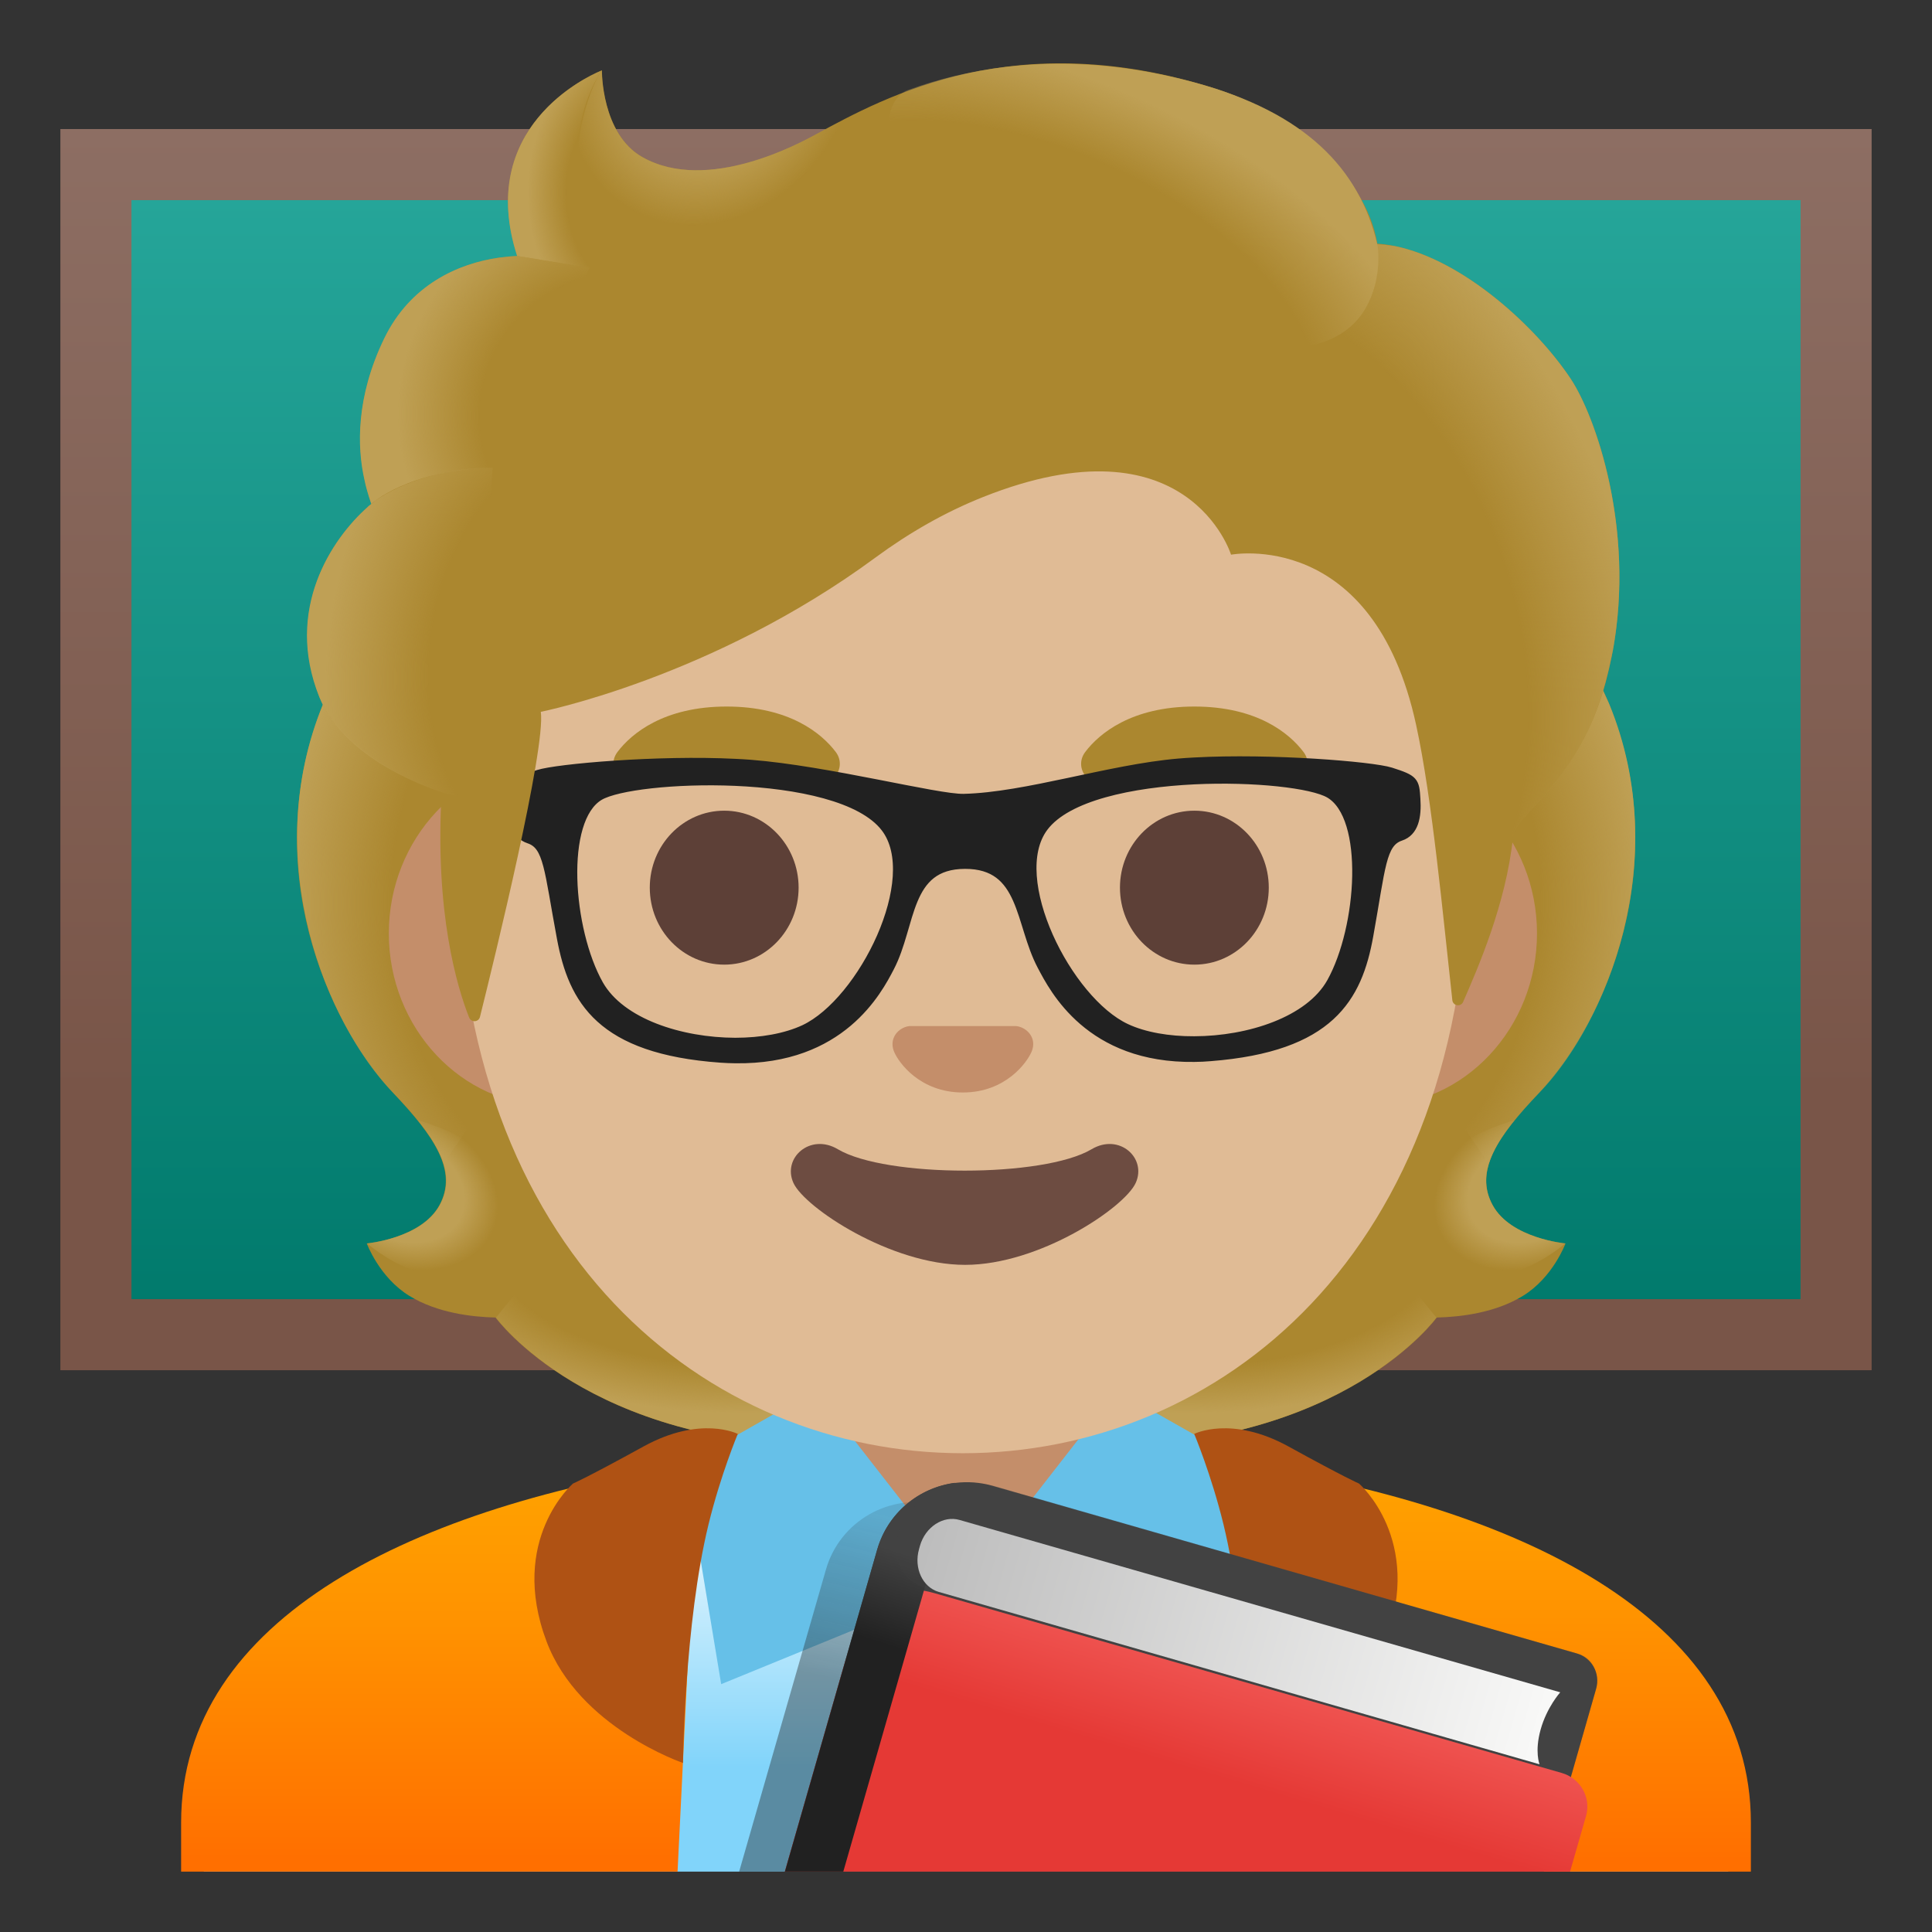 <?xml version="1.0" encoding="utf-8"?>
<!-- Generator: Adobe Illustrator 24.0.3, SVG Export Plug-In . SVG Version: 6.00 Build 0)  -->
<!-- Copyright 2013 Google, Inc. All Rights Reserved. Licensed under the Apache License, Version 2.0 -->
<svg version="1.1" id="Layer_1" xmlns="http://www.w3.org/2000/svg" xmlns:xlink="http://www.w3.org/1999/xlink" x="0px" y="0px"
	 viewBox="0 0 128 128" style="enable-background:new 0 0 128 128;" xml:space="preserve">
<rect x="0" y="0" width="128" height="128" fill="#333333" stroke="none"/>
<g>
	
		<linearGradient id="SVGID_1_" gradientUnits="userSpaceOnUse" x1="63.999" y1="116.605" x2="63.999" y2="39.511" gradientTransform="matrix(1 0 0 -1 0 128)">
		<stop  offset="0" style="stop-color:#26A69A"/>
		<stop  offset="1" style="stop-color:#00796B"/>
	</linearGradient>
	<rect x="6.36" y="10.9" style="fill:url(#SVGID_1_);" width="115.29" height="77.52"/>
	
		<linearGradient id="SVGID_2_" gradientUnits="userSpaceOnUse" x1="63.999" y1="119.455" x2="63.999" y2="37.224" gradientTransform="matrix(1 0 0 -1 0 128)">
		<stop  offset="0" style="stop-color:#8D6E63"/>
		<stop  offset="0.779" style="stop-color:#795548"/>
	</linearGradient>
	<path style="fill:url(#SVGID_2_);" d="M119.29,13.26v72.81H8.71V13.26H119.29 M124,8.55H4v82.23h120V8.55L124,8.55z"/>
</g>
<g id="hairGroup">
	<path id="hair_3_" style="fill:#AB872F;" d="M98.9,79.85c-1.25-2.27,0.34-4.58,3.06-7.44c4.31-4.54,9-15.07,4.64-25.76
		c0.03-0.06-0.86-1.86-0.83-1.92l-1.79-0.09c-0.57-0.08-20.26-0.12-39.97-0.12s-39.4,0.04-39.97,0.12c0,0-2.65,1.95-2.63,2.01
		c-4.35,10.69,0.33,21.21,4.64,25.76c2.71,2.86,4.3,5.17,3.06,7.44c-1.21,2.21-4.81,2.53-4.81,2.53s0.83,2.26,2.83,3.48
		c1.85,1.13,4.13,1.39,5.7,1.43c0,0,6.15,8.51,22.23,8.51l8.95,0l8.95,0c16.08,0,22.23-8.51,22.23-8.51c1.57-0.04,3.85-0.3,5.7-1.43
		c2-1.22,2.83-3.48,2.83-3.48S100.11,82.06,98.9,79.85z"/>
	<g id="hairHighlights_1_">
		
			<radialGradient id="SVGID_3_" cx="99.638" cy="45.85" r="23.419" gradientTransform="matrix(1 0 0 0.491 -21.055 59.629)" gradientUnits="userSpaceOnUse">
			<stop  offset="0.728" style="stop-color:#BFA055;stop-opacity:0"/>
			<stop  offset="1" style="stop-color:#BFA055"/>
		</radialGradient>
		<path style="fill:url(#SVGID_3_);" d="M63.99,95.79v-9.44l28.57-2.26l2.6,3.2c0,0-6.15,8.51-22.23,8.51L63.99,95.79z"/>
		
			<radialGradient id="SVGID_4_" cx="76.573" cy="49.332" r="6.921" gradientTransform="matrix(-0.906 0.424 -0.314 -0.672 186.513 79.36)" gradientUnits="userSpaceOnUse">
			<stop  offset="0.663" style="stop-color:#BFA055"/>
			<stop  offset="1" style="stop-color:#BFA055;stop-opacity:0"/>
		</radialGradient>
		<path style="fill:url(#SVGID_4_);" d="M95.1,83.16c-4.28-6.5,5.21-8.93,5.21-8.93s0.01,0.01,0.01,0.01
			c-1.65,2.05-2.4,3.84-1.43,5.61c1.21,2.21,4.81,2.53,4.81,2.53S98.79,86.74,95.1,83.16z"/>
		
			<radialGradient id="SVGID_5_" cx="94.509" cy="68.91" r="30.399" gradientTransform="matrix(-0.075 -0.997 0.831 -0.062 33.494 157.622)" gradientUnits="userSpaceOnUse">
			<stop  offset="0.725" style="stop-color:#BFA055;stop-opacity:0"/>
			<stop  offset="1" style="stop-color:#BFA055"/>
		</radialGradient>
		<path style="fill:url(#SVGID_5_);" d="M106.62,46.65c4.25,10.35-0.22,21.01-4.41,25.51c-0.57,0.62-3.01,3.01-3.57,4.92
			c0,0-9.54-13.31-12.39-21.13c-0.57-1.58-1.1-3.2-1.17-4.88c-0.05-1.26,0.14-2.76,0.87-3.83c0.89-1.31,20.16-1.7,20.16-1.7
			C106.11,45.55,106.62,46.65,106.62,46.65z"/>
		
			<radialGradient id="SVGID_6_" cx="44.31" cy="68.91" r="30.399" gradientTransform="matrix(0.075 -0.997 -0.831 -0.062 98.274 107.563)" gradientUnits="userSpaceOnUse">
			<stop  offset="0.725" style="stop-color:#BFA055;stop-opacity:0"/>
			<stop  offset="1" style="stop-color:#BFA055"/>
		</radialGradient>
		<path style="fill:url(#SVGID_6_);" d="M21.4,46.65C17.16,57,21.63,67.66,25.81,72.15c0.58,0.62,3.01,3.01,3.57,4.92
			c0,0,9.54-13.31,12.39-21.13c0.58-1.58,1.1-3.2,1.17-4.88c0.05-1.26-0.14-2.76-0.87-3.83c-0.89-1.31-1.93-0.96-3.44-0.96
			c-2.88,0-15.49-0.74-16.47-0.74C22.17,45.55,21.4,46.65,21.4,46.65z"/>
		
			<radialGradient id="SVGID_7_" cx="49.439" cy="45.85" r="23.419" gradientTransform="matrix(-1 0 0 0.491 98.878 59.629)" gradientUnits="userSpaceOnUse">
			<stop  offset="0.728" style="stop-color:#BFA055;stop-opacity:0"/>
			<stop  offset="1" style="stop-color:#BFA055"/>
		</radialGradient>
		<path style="fill:url(#SVGID_7_);" d="M64.03,95.79v-9.44l-28.57-2.26l-2.6,3.2c0,0,6.15,8.51,22.23,8.51L64.03,95.79z"/>
		
			<radialGradient id="SVGID_8_" cx="26.374" cy="49.332" r="6.921" gradientTransform="matrix(0.906 0.424 0.314 -0.672 -13.024 100.635)" gradientUnits="userSpaceOnUse">
			<stop  offset="0.663" style="stop-color:#BFA055"/>
			<stop  offset="1" style="stop-color:#BFA055;stop-opacity:0"/>
		</radialGradient>
		<path style="fill:url(#SVGID_8_);" d="M32.92,83.16c4.28-6.5-5.21-8.93-5.21-8.93s-0.01,0.01-0.01,0.01
			c1.65,2.05,2.4,3.84,1.43,5.61c-1.21,2.21-4.81,2.53-4.81,2.53S29.23,86.74,32.92,83.16z"/>
	</g>
</g>
<linearGradient id="SVGID_9_" gradientUnits="userSpaceOnUse" x1="64" y1="25.908" x2="64" y2="10.938" gradientTransform="matrix(1 0 0 -1 0 128)">
	<stop  offset="0" style="stop-color:#E1F5FE"/>
	<stop  offset="1" style="stop-color:#81D4FA"/>
</linearGradient>
<path style="fill:url(#SVGID_9_);" d="M114.5,120.75c0-15.47-25.34-23.56-50.36-23.56H64c-25.14,0.03-50.5,7.32-50.5,23.56V124h101
	V120.75z"/>
<g id="neck_1_">
	<polygon style="fill:#C48E6A;" points="64,92.33 54.92,92.33 54.92,102.31 63.98,104.69 73.08,102.31 73.08,92.33 	"/>
</g>
<g>
	<g>
		
			<linearGradient id="SVGID_10_" gradientUnits="userSpaceOnUse" x1="29.113" y1="29.156" x2="29.113" y2="4.97" gradientTransform="matrix(1 0 0 -1 0 128)">
			<stop  offset="0" style="stop-color:#FFA000"/>
			<stop  offset="0.341" style="stop-color:#FF9300"/>
			<stop  offset="0.972" style="stop-color:#FF7100"/>
			<stop  offset="1" style="stop-color:#FF6F00"/>
		</linearGradient>
		<path style="fill:url(#SVGID_10_);" d="M12,120.75V124h1.5H15h26.89h1.5h1.5l1.33-27.04C27.52,99.72,12,107.15,12,120.75z"/>
		
			<linearGradient id="SVGID_11_" gradientUnits="userSpaceOnUse" x1="98.888" y1="29.435" x2="98.888" y2="4.807" gradientTransform="matrix(1 0 0 -1 0 128)">
			<stop  offset="0" style="stop-color:#FFA000"/>
			<stop  offset="0.341" style="stop-color:#FF9300"/>
			<stop  offset="0.972" style="stop-color:#FF7100"/>
			<stop  offset="1" style="stop-color:#FF6F00"/>
		</linearGradient>
		<path style="fill:url(#SVGID_11_);" d="M81.78,96.96L83.1,124h1.5h1.5H113h1.5h1.5v-3.25C116,107.15,100.48,99.72,81.78,96.96z"/>
	</g>
	<g>
		<g>
			<polygon style="fill:#66C0E8;" points="54.03,92.12 64.02,104.94 64.02,104.94 47.78,111.58 45.37,97.04 			"/>
		</g>
		<g>
			<polygon style="fill:#66C0E8;" points="73.97,92.12 63.98,104.94 63.98,104.94 80.22,111.58 82.63,97.04 			"/>
		</g>
	</g>
	<g>
		<path style="fill:#AF5214;" d="M48.88,95c0,0-1.14,2.72-1.94,6c-1.59,6.52-1.69,15.8-1.69,15.8s-6.89-2.34-9.04-8.05
			c-2.54-6.75,1.75-10.46,1.75-10.46s0.9-0.38,4.68-2.46S48.88,95,48.88,95z"/>
	</g>
	<g>
		<path style="fill:#AF5214;" d="M79.12,95c0,0,1.14,2.72,1.94,6c1.59,6.52,1.69,15.8,1.69,15.8s6.89-2.34,9.04-8.05
			c2.54-6.75-1.75-10.46-1.75-10.46s-0.9-0.38-4.68-2.46C81.58,93.75,79.12,95,79.12,95z"/>
	</g>
</g>
<g id="ears_1_">
	<path style="fill:#C48E6A;" d="M91.12,50.43h-7.37H43.84h-7.37c-5.89,0-10.71,5.14-10.71,11.41s4.82,11.41,10.71,11.41h7.37h39.91
		h7.37c5.89,0,10.71-5.14,10.71-11.41S97.01,50.43,91.12,50.43z"/>
</g>
<g id="head_1_">
	<path style="fill:#E0BB95;" d="M63.79,11.07L63.79,11.07L63.79,11.07c-17.4,0-33.52,18.61-33.52,45.4
		c0,26.64,16.61,39.81,33.52,39.81S97.31,83.1,97.31,56.46C97.31,29.68,81.2,11.07,63.79,11.07z"/>
</g>
<g id="eyes_1_">
	<ellipse style="fill:#5D4037;" cx="47.98" cy="58.81" rx="4.93" ry="5.1"/>
	<ellipse style="fill:#5D4037;" cx="79.13" cy="58.81" rx="4.93" ry="5.1"/>
</g>
<g id="eyebrows_1_">
	<path style="fill:#AB872F;" d="M55.37,49.82c-0.93-1.23-3.07-3.01-7.23-3.01s-6.31,1.79-7.23,3.01c-0.41,0.54-0.31,1.17-0.02,1.55
		c0.26,0.35,1.04,0.68,1.9,0.39s2.54-1.16,5.35-1.18c2.81,0.02,4.49,0.89,5.35,1.18c0.86,0.29,1.64-0.03,1.9-0.39
		C55.67,50.99,55.78,50.36,55.37,49.82z"/>
	<path style="fill:#AB872F;" d="M86.36,49.82c-0.93-1.23-3.07-3.01-7.23-3.01s-6.31,1.79-7.23,3.01c-0.41,0.54-0.31,1.17-0.02,1.55
		c0.26,0.35,1.04,0.68,1.9,0.39s2.54-1.16,5.35-1.18c2.81,0.02,4.49,0.89,5.35,1.18c0.86,0.29,1.64-0.03,1.9-0.39
		C86.67,50.99,86.77,50.36,86.36,49.82z"/>
</g>
<path id="nose_1_" style="fill:#C48E6A;" d="M67.65,68.06c-0.11-0.04-0.21-0.07-0.32-0.08h-7.08c-0.11,0.01-0.22,0.04-0.32,0.08
	c-0.64,0.26-0.99,0.92-0.69,1.63c0.3,0.71,1.71,2.69,4.55,2.69s4.25-1.99,4.55-2.69C68.65,68.98,68.29,68.32,67.65,68.06z"/>
<path id="mouth_1_" style="fill:#6D4C41;" d="M72.32,76.14c-3.18,1.89-13.63,1.89-16.81,0c-1.83-1.09-3.7,0.58-2.94,2.24
	c0.75,1.63,6.44,5.42,11.37,5.42s10.55-3.79,11.3-5.42C76,76.72,74.15,75.05,72.32,76.14z"/>
<path id="glasses" style="fill:#212121;stroke:#212121;stroke-width:0.55;stroke-miterlimit:10;" d="M93.83,52.93
	c-0.07-1.19-0.12-1.31-1.69-1.81c-1.23-0.39-7.95-0.94-13.01-0.66c-0.36,0.02-0.71,0.04-1.04,0.07c-4.59,0.39-10.1,2.24-14.24,2.34
	c-1.76,0.04-9.01-1.86-14.14-2.26c-0.33-0.02-0.66-0.05-1-0.06c-5.07-0.26-11.82,0.33-13.05,0.73c-1.57,0.51-1.62,0.63-1.68,1.82
	c-0.07,1.19,0.13,2.2,1.06,2.51c1.27,0.42,1.28,2,2.13,6.54c0.77,4.14,2.62,7.41,10.57,7.98c0.34,0.02,0.66,0.04,0.98,0.04
	c7.03,0.1,9.45-4.53,10.25-6.07c1.49-2.86,1.02-6.8,4.96-6.81c3.93-0.01,3.56,3.86,5.07,6.71c0.81,1.53,3.17,6.18,10.14,6.08
	c0.34,0,0.69-0.02,1.05-0.05c7.94-0.62,9.78-3.9,10.52-8.04c0.82-4.55,0.83-6.14,2.09-6.56C93.71,55.13,93.91,54.12,93.83,52.93z
	 M53.28,68.17c-1.22,0.57-2.85,0.86-4.57,0.86c-3.59-0.01-7.57-1.27-9.01-3.81c-2.04-3.62-2.57-10.94,0.03-12.47
	c1.14-0.67,4.99-1.13,8.97-0.96c4.13,0.18,8.4,1.04,9.94,3.06C61.19,58.18,57.14,66.35,53.28,68.17z M88.18,65.07
	c-1.43,2.56-5.44,3.85-9.05,3.86c-1.7,0.01-3.31-0.27-4.51-0.83c-3.87-1.8-7.97-9.94-5.45-13.29c1.53-2.04,5.82-2.92,9.96-3.12
	c3.97-0.19,7.81,0.25,8.94,0.91C90.68,54.12,90.2,61.44,88.18,65.07z"/>
<g id="book">
	
		<linearGradient id="SVGID_12_" gradientUnits="userSpaceOnUse" x1="79.569" y1="22.713" x2="76.946" y2="11.668" gradientTransform="matrix(1 0 0 -1 0 128)">
		<stop  offset="1.700000e-03" style="stop-color:#212121;stop-opacity:0.2"/>
		<stop  offset="1" style="stop-color:#212121;stop-opacity:0.6"/>
	</linearGradient>
	<path style="opacity:0.67;fill:url(#SVGID_12_);enable-background:new    ;" d="M101.67,121.61L101.67,121.61l0.57-2.2l0.01-0.05
		l1.93-7.6l-6.9-1.98L62.36,99.75c-0.05-0.01-0.09-0.01-0.13-0.03c-3.24-0.85-6.58,1.03-7.51,4.27L48.97,124h52.02L101.67,121.61z"
		/>
	<g>
		<path style="fill:#424242;" d="M105.75,111.88c0.29-1.01-0.29-2.06-1.3-2.34l-38.69-11.1c-3.28-0.94-6.71,0.96-7.65,4.24L52,124
			h50.28L105.75,111.88z"/>
	</g>
	<g>
		
			<linearGradient id="SVGID_13_" gradientUnits="userSpaceOnUse" x1="81.84" y1="17.098" x2="79.869" y2="10.486" gradientTransform="matrix(1 0 0 -1 0 128)">
			<stop  offset="0" style="stop-color:#EF5350"/>
			<stop  offset="1" style="stop-color:#E53935"/>
		</linearGradient>
		<path style="fill:url(#SVGID_13_);" d="M105.08,120.31c0.35-1.22-0.38-2.5-1.62-2.85l-41.52-11.9c-4.53-1.3-5.32,2.35-6.59,6.78
			L52,124h52.02L105.08,120.31z"/>
	</g>
	
		<linearGradient id="SVGID_14_" gradientUnits="userSpaceOnUse" x1="58.405" y1="19.113" x2="60.268" y2="24.969" gradientTransform="matrix(1 0 0 -1 0 128)">
		<stop  offset="0" style="stop-color:#212121"/>
		<stop  offset="1" style="stop-color:#424242"/>
	</linearGradient>
	<path style="fill:url(#SVGID_14_);" d="M63.26,98.24c-2.37,0.31-4.44,1.98-5.14,4.42L52,124h3.87L63.26,98.24z"/>
	<g>
		<g style="opacity:0.2;">
			<path style="fill:#424242;" d="M64.33,101.57c0.18,0,0.38,0.02,0.59,0.07l37.25,10.7l-0.31,1.08
				c-11.79-3.29-34.29-9.62-38.94-11.16C63.16,101.93,63.63,101.57,64.33,101.57 M64.33,98.24c-4.52,0-6.78,5.57-3.12,6.94
				c4.03,1.5,42.93,12.32,42.93,12.32l1.58-5.52c0.31-1.06-0.19-2.14-1.11-2.4L65.77,98.42C65.27,98.3,64.79,98.24,64.33,98.24
				L64.33,98.24z"/>
		</g>
	</g>
	
		<linearGradient id="SVGID_15_" gradientUnits="userSpaceOnUse" x1="-117.44" y1="-972.312" x2="-73.995" y2="-972.312" gradientTransform="matrix(0.961 0.276 -0.319 1.112 -136.555 1216.41)">
		<stop  offset="0.01" style="stop-color:#BDBDBD"/>
		<stop  offset="0.987" style="stop-color:#F8F8F7"/>
	</linearGradient>
	<path style="fill:url(#SVGID_15_);" d="M103.37,112.12L63.57,100.7c-1.08-0.31-2.26,0.46-2.62,1.71l-0.06,0.22
		c-0.36,1.25,0.23,2.53,1.31,2.84L102,116.89c0,0-0.34-0.83,0.07-2.3C102.48,113.11,103.37,112.12,103.37,112.12z"/>
</g>
<g id="hairGroup_1_">
	<path id="hair" style="fill:#AB872F;" d="M104.07,25.11c-2.44-3.69-7.91-8.64-12.82-8.97c-0.79-4.72-5.84-8.72-10.73-10.27
		C67.29,1.68,58.68,6.38,54.06,8.9c-0.96,0.52-7.17,3.97-11.51,1.5c-2.72-1.55-2.67-5.74-2.67-5.74s-8.52,3.25-5.61,12.3
		c-2.93,0.12-6.77,1.36-8.8,5.47c-2.42,4.9-1.56,8.99-0.86,10.95c-2.52,2.14-5.69,6.69-3.52,12.6c1.64,4.45,8.17,6.5,8.17,6.5
		c-0.46,8.01,1.03,12.94,1.82,14.93c0.14,0.35,0.63,0.32,0.72-0.04c0.99-3.97,4.37-17.8,4.03-20.21c0,0,11.35-2.25,22.17-10.22
		c2.2-1.62,4.59-3,7.13-4.01c13.59-5.41,16.43,3.82,16.43,3.82s9.42-1.81,12.26,11.27c1.07,4.9,1.79,12.75,2.4,18.24
		c0.04,0.39,0.57,0.47,0.72,0.11c0.95-2.18,2.85-6.5,3.3-10.91c0.16-1.55,4.34-3.6,6.14-10.26
		C108.79,36.32,105.84,27.78,104.07,25.11z"/>
	<g id="hairHighlights">
		
			<radialGradient id="SVGID_16_" cx="82.019" cy="84.946" r="35.633" gradientTransform="matrix(0.308 0.952 0.706 -0.228 -3.184 -15.605)" gradientUnits="userSpaceOnUse">
			<stop  offset="0.699" style="stop-color:#BFA055;stop-opacity:0"/>
			<stop  offset="1" style="stop-color:#BFA055"/>
		</radialGradient>
		<path style="fill:url(#SVGID_16_);" d="M100.22,55.5c0.16-1.55,4.34-3.6,6.14-10.26c0.19-0.71,0.35-1.43,0.5-2.15
			c1.46-8.09-1.16-15.52-2.79-17.98c-2.26-3.41-7.1-7.89-11.69-8.81c-0.4-0.05-0.79-0.1-1.16-0.12c0,0,0.33,2.15-0.54,3.86
			c-1.12,2.22-3.41,2.75-3.41,2.75C99.24,34.77,98.39,44.79,100.22,55.5z"/>
		
			<radialGradient id="SVGID_17_" cx="47.28" cy="123.8" r="9.343" gradientTransform="matrix(0.881 0.473 0.56 -1.045 -63.752 111.228)" gradientUnits="userSpaceOnUse">
			<stop  offset="0.58" style="stop-color:#BFA055"/>
			<stop  offset="1" style="stop-color:#BFA055;stop-opacity:0"/>
		</radialGradient>
		<path style="fill:url(#SVGID_17_);" d="M56.95,7.39c-1.1,0.53-2.06,1.06-2.9,1.51c-0.96,0.52-7.17,3.97-11.51,1.5
			c-2.67-1.52-2.67-5.58-2.67-5.72c-1.23,1.57-4.95,12.78,5.93,13.53c4.69,0.32,7.58-3.77,9.3-7.23
			C55.72,9.72,56.69,7.88,56.95,7.39z"/>
		
			<radialGradient id="SVGID_18_" cx="159.055" cy="62.862" r="28.721" gradientTransform="matrix(-0.938 -0.394 -0.218 0.528 231.039 50.678)" gradientUnits="userSpaceOnUse">
			<stop  offset="0.699" style="stop-color:#BFA055;stop-opacity:0"/>
			<stop  offset="1" style="stop-color:#BFA055"/>
		</radialGradient>
		<path style="fill:url(#SVGID_18_);" d="M79.16,5.47c7.32,1.98,10.89,5.71,12.08,10.68c0.35,1.46,0.77,15.08-25.23-0.4
			c-9.67-5.76-7.03-9.36-5.9-9.77C64.53,4.38,70.96,3.25,79.16,5.47z"/>
		
			<radialGradient id="SVGID_19_" cx="43.529" cy="115.276" r="8.575" gradientTransform="matrix(1 0 0 -1.223 0 153.742)" gradientUnits="userSpaceOnUse">
			<stop  offset="0.702" style="stop-color:#BFA055;stop-opacity:0"/>
			<stop  offset="1" style="stop-color:#BFA055"/>
		</radialGradient>
		<path style="fill:url(#SVGID_19_);" d="M39.84,4.68c-0.01,0.01-0.03,0.01-0.06,0.03c0,0,0,0-0.01,0
			c-0.93,0.39-8.24,3.78-5.51,12.25l7.78,1.25c-6.89-6.98-2.17-13.55-2.17-13.55S39.85,4.67,39.84,4.68z"/>
		
			<radialGradient id="SVGID_20_" cx="42.349" cy="100.139" r="16.083" gradientTransform="matrix(-0.966 -0.26 -0.243 0.904 107.598 -51.632)" gradientUnits="userSpaceOnUse">
			<stop  offset="0.66" style="stop-color:#BFA055;stop-opacity:0"/>
			<stop  offset="1" style="stop-color:#BFA055"/>
		</radialGradient>
		<path style="fill:url(#SVGID_20_);" d="M39.07,17.73l-4.81-0.77c-0.19,0-0.83,0.06-1.18,0.11c-2.71,0.38-5.9,1.78-7.63,5.36
			c-1.86,3.86-1.81,7.17-1.3,9.38c0.15,0.74,0.45,1.58,0.45,1.58s2.38-2.26,8.05-2.41L39.07,17.73z"/>
		
			<radialGradient id="SVGID_21_" cx="38.533" cy="84.609" r="16.886" gradientTransform="matrix(0.991 0.136 0.192 -1.392 -15.841 155.923)" gradientUnits="userSpaceOnUse">
			<stop  offset="0.598" style="stop-color:#BFA055;stop-opacity:0"/>
			<stop  offset="1" style="stop-color:#BFA055"/>
		</radialGradient>
		<path style="fill:url(#SVGID_21_);" d="M24.37,33.58c-2.37,2.1-5.56,6.79-3.21,12.61c1.77,4.39,8.09,6.29,8.09,6.29
			c0,0.02,1.26,0.4,1.91,0.4l1.48-21.9c-3.03,0-5.94,0.91-7.82,2.22C24.85,33.23,24.36,33.55,24.37,33.58z"/>
	</g>
</g>
</svg>
